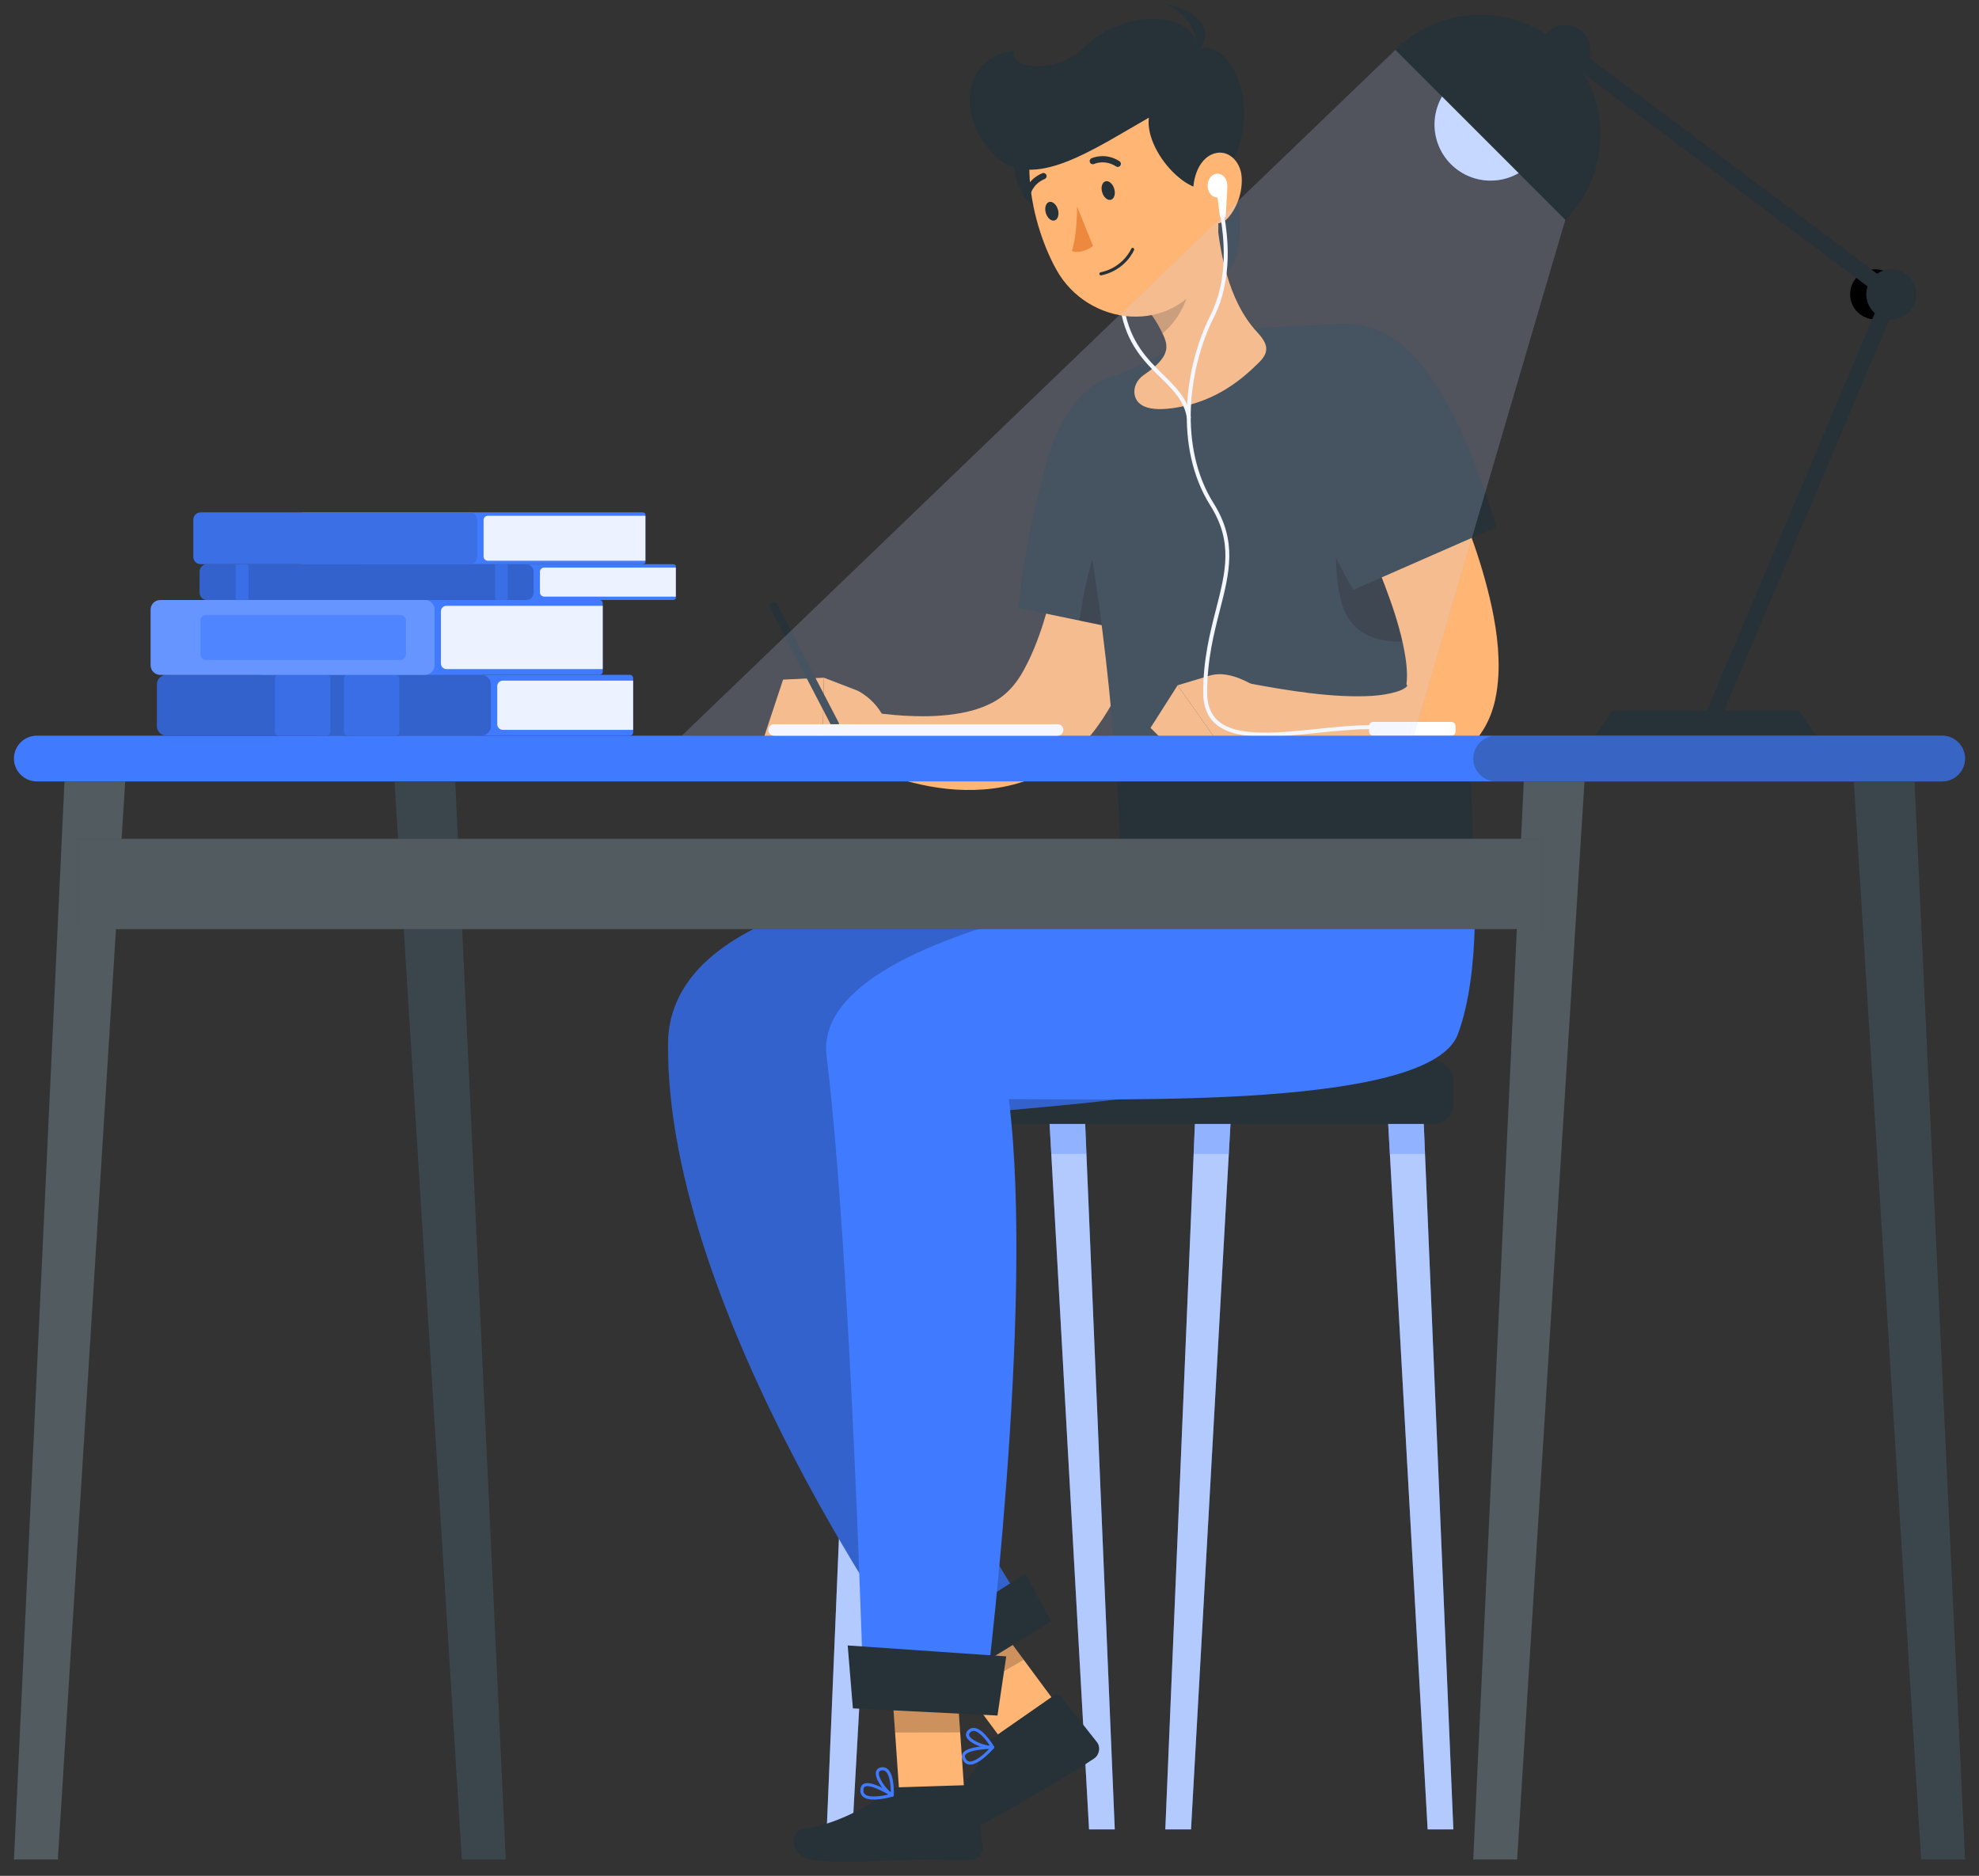 <svg width="288" height="273" xmlns="http://www.w3.org/2000/svg" version="1.1" xml:space="preserve">
 <rect width="100%" height="100%" fill="#333333" stroke="none"/>
 <g>
  <title>Layer 1</title>
     <g id="Character_1_">
   <g id="svg_1">
    <g id="svg_2">
     <path d="m208.577,163.578l-85.339,0c-1.609,0 -2.926,-1.317 -2.926,-2.926l0,-3.365c0,-1.609 1.317,-2.926 2.926,-2.926l85.339,0c1.609,0 2.926,1.317 2.926,2.926l0,3.365c0,1.61 -1.317,2.926 -2.926,2.926z" fill="#263238" id="svg_3"/>
        <g id="svg_4">
      <polygon points="207.762,266.241 211.503,266.241 207.197,163.578 202.021,163.578 " fill="#407BFF" id="svg_5"/>
            <polygon points="207.762,266.241 211.503,266.241 207.197,163.578 202.021,163.578 " opacity="0.6" fill="#FFFFFF" id="svg_6"/>
     </g>
        <g id="svg_7">
      <polygon points="173.327,266.241 169.586,266.241 173.892,163.578 179.068,163.578 " fill="#407BFF" id="svg_8"/>
            <polygon points="173.327,266.241 169.586,266.241 173.892,163.578 179.068,163.578 " opacity="0.6" fill="#FFFFFF" id="svg_9"/>
     </g>
        <g id="svg_10">
      <polygon points="158.488,266.241 162.229,266.241 157.923,163.578 152.747,163.578 " fill="#407BFF" id="svg_11"/>
            <polygon points="158.488,266.241 162.229,266.241 157.923,163.578 152.747,163.578 " opacity="0.6" fill="#FFFFFF" id="svg_12"/>
     </g>
        <g id="svg_13">
      <polygon points="124.053,266.241 120.313,266.241 124.618,163.578 129.794,163.578 " fill="#407BFF" id="svg_14"/>
            <polygon points="124.053,266.241 120.313,266.241 124.618,163.578 129.794,163.578 " opacity="0.6" fill="#FFFFFF" id="svg_15"/>
     </g>
        <g opacity="0.3" id="svg_16">
      <polygon points="207.2,163.575 202.018,163.575 202.26,167.939 207.384,167.939 " fill="#407BFF" id="svg_17"/>
            <polygon points="173.71,167.939 178.825,167.939 179.066,163.575 173.894,163.575 " fill="#407BFF" id="svg_18"/>
            <polygon points="152.749,163.575 152.991,167.939 158.106,167.939 157.922,163.575 " fill="#407BFF" id="svg_19"/>
            <polygon points="124.431,167.939 129.556,167.939 129.798,163.575 124.615,163.575 " fill="#407BFF" id="svg_20"/>
     </g>
    </g>
       <g id="svg_21">
     <g id="svg_22">
      <g id="svg_23">
       <g id="svg_24">
        <g id="svg_25">
         <polygon points="156.085,251.154 147.616,255.651 134.283,237.639 142.752,233.143 " fill="#FFB573" id="svg_26"/>
            <path d="m144.564,252.872l8.835,-6.144c0.322,-0.224 0.719,-0.169 0.957,0.132l5.289,6.693c0.549,0.694 0.345,1.854 -0.404,2.356c-3.113,2.086 -4.516,2.814 -8.586,5.23c-2.504,1.486 -8.507,5.011 -12.195,6.614c-3.606,1.568 -5.168,-2.09 -3.748,-3.098c3.363,-2.387 7.825,-7.068 8.833,-10.356c0.183,-0.594 0.549,-1.099 1.019,-1.427z" fill="#263238" id="svg_27"/>
            <g id="svg_28">
          <polygon points="142.758,233.147 134.285,237.645 140.709,246.316 148.989,241.557 " opacity="0.2" id="svg_29"/>
         </g>
            <g id="svg_30">
          <path d="m163.189,126.469c0,0 -65.742,-2.046 -65.967,25.422c-0.323,39.482 37.146,91.324 37.146,91.324l14.588,-9.748c0,0 -25.677,-37.692 -25.897,-68.512c19.376,-5.47 64.985,-2.04 70.908,-18.097c4.845,-13.136 2.314,-20.389 2.314,-20.389l-33.092,0z" fill="#407BFF" id="svg_31"/>
                <path d="m163.189,126.469c0,0 -65.742,-2.046 -65.967,25.422c-0.323,39.482 37.146,91.324 37.146,91.324l14.588,-9.748c0,0 -25.677,-37.692 -25.897,-68.512c19.376,-5.47 64.985,-2.04 70.908,-18.097c4.845,-13.136 2.314,-20.389 2.314,-20.389l-33.092,0z" opacity="0.2" id="svg_32"/>
         </g>
            <polygon points="152.981,235.976 135.543,246.656 130.074,241.107 149.233,229.044 " fill="#263238" id="svg_33"/>
            <path d="m142.73,256.181c0.726,-0.505 1.426,-1.214 1.9,-1.739c0.059,-0.065 0.074,-0.159 0.038,-0.24c-0.036,-0.081 -0.116,-0.132 -0.204,-0.133c-0.373,0 -3.657,0.026 -4.355,1.071c-0.162,0.242 -0.185,0.524 -0.066,0.816c0.196,0.481 0.506,0.762 0.921,0.835c0.528,0.094 1.156,-0.186 1.766,-0.61zm1.211,-1.654c-1.212,1.259 -2.278,1.935 -2.899,1.826c-0.258,-0.045 -0.449,-0.23 -0.585,-0.564c-0.063,-0.155 -0.056,-0.281 0.023,-0.398c0.376,-0.563 2.145,-0.81 3.461,-0.864z" fill="#407BFF" id="svg_34"/>
            <path d="m144.592,254.476c0.029,-0.02 0.053,-0.047 0.07,-0.078c0.036,-0.068 0.035,-0.149 -0.004,-0.216c-0.059,-0.101 -1.455,-2.486 -2.78,-2.699c-0.357,-0.057 -0.678,0.039 -0.955,0.284c-0.332,0.295 -0.431,0.657 -0.279,1.017c0.415,0.984 2.729,1.81 3.837,1.732c0.04,-0.003 0.078,-0.017 0.111,-0.04zm-3.292,-2.44c0.152,-0.106 0.318,-0.143 0.506,-0.113c0.791,0.126 1.756,1.377 2.254,2.139c-1.085,-0.102 -2.733,-0.806 -3.005,-1.452c-0.052,-0.123 -0.08,-0.292 0.164,-0.51c0.026,-0.024 0.054,-0.045 0.081,-0.064z" fill="#407BFF" id="svg_35"/>
        </g>
           <g id="svg_36">
         <polygon points="140.429,262.194 130.926,261.744 129.37,239.309 138.873,239.758 " fill="#FFB573" id="svg_37"/>
               <path d="m130.708,260.119l10.756,-0.34c0.391,-0.012 0.695,0.25 0.731,0.632l0.791,8.494c0.082,0.881 -0.72,1.743 -1.622,1.756c-3.747,0.054 -5.543,-0.11 -10.273,0.04c-2.91,0.092 -8.635,0.525 -12.624,0.023c-3.902,-0.491 -3.379,-4.435 -1.643,-4.577c4.11,-0.337 9.618,-3.177 12.255,-5.385c0.474,-0.401 1.057,-0.625 1.629,-0.643z" fill="#263238" id="svg_38"/>
               <path d="m127.367,261.894c0.884,-0.028 1.857,-0.241 2.541,-0.423c0.085,-0.022 0.149,-0.093 0.163,-0.18c0.014,-0.088 -0.025,-0.174 -0.099,-0.222c-0.313,-0.203 -3.081,-1.97 -4.236,-1.474c-0.268,0.115 -0.441,0.338 -0.5,0.648c-0.097,0.511 0.009,0.915 0.318,1.202c0.393,0.365 1.072,0.472 1.813,0.449zm1.917,-0.727c-1.702,0.395 -2.965,0.382 -3.426,-0.048c-0.191,-0.178 -0.251,-0.437 -0.184,-0.792c0.031,-0.164 0.106,-0.266 0.237,-0.321c0.622,-0.267 2.24,0.489 3.373,1.161z" fill="#407BFF" id="svg_39"/>
               <path d="m129.858,261.478c0.035,-0.001 0.07,-0.01 0.101,-0.028c0.067,-0.037 0.11,-0.106 0.114,-0.184c0.006,-0.117 0.134,-2.878 -0.862,-3.778c-0.268,-0.243 -0.59,-0.337 -0.956,-0.282c-0.439,0.067 -0.719,0.316 -0.788,0.701c-0.188,1.051 1.303,3.005 2.275,3.543c0.037,0.02 0.076,0.029 0.116,0.028zm-1.431,-3.839c0.185,-0.006 0.345,0.053 0.485,0.181c0.595,0.537 0.723,2.111 0.725,3.021c-0.855,-0.677 -1.853,-2.165 -1.73,-2.855c0.023,-0.131 0.092,-0.289 0.415,-0.338c0.037,-0.005 0.071,-0.008 0.105,-0.009z" fill="#407BFF" id="svg_40"/>
               <g id="svg_41">
          <polygon points="138.876,239.765 129.369,239.315 130.264,252.144 139.738,252.128 " opacity="0.2" id="svg_42"/>
         </g>
               <path d="m186.575,126.469c0,0 -68.787,6.504 -66.282,27.208c3.613,29.863 5.4,94.224 5.4,94.224l17.531,0.689c0,0 7.429,-58.051 3.586,-88.631c17.801,0 61.379,1.281 65.353,-9.445c3.511,-9.475 2.258,-24.046 2.258,-24.046l-27.846,0l0,0.001z" fill="#407BFF" id="svg_43"/>
               <polygon points="145.16,249.671 124.119,248.628 123.363,239.47 146.436,241.064 " fill="#263238" id="svg_44"/>
        </g>
           <g id="svg_45">
         <path d="m171.307,65.81c-0.127,1.684 -0.261,3.138 -0.452,4.684c-0.18,1.524 -0.388,3.04 -0.629,4.554c-0.469,3.03 -1.061,6.047 -1.764,9.072c-1.464,6.047 -3.247,12.089 -6.595,18.22c-0.881,1.536 -1.838,3.061 -3.085,4.586c-1.222,1.503 -2.816,3.09 -4.54,4.228c-3.483,2.356 -7.446,3.477 -11.075,3.735c-3.656,0.278 -7.082,-0.168 -10.285,-0.974c-1.603,-0.404 -3.156,-0.904 -4.663,-1.495c-0.755,-0.29 -1.495,-0.616 -2.23,-0.956c-0.758,-0.344 -1.41,-0.702 -2.25,-1.153l2.631,-6.694l1.911,0.242l2.003,0.204c1.335,0.106 2.658,0.171 3.952,0.175c2.587,0.007 5.073,-0.248 7.214,-0.826c2.147,-0.594 3.87,-1.49 5.09,-2.648c0.634,-0.598 1.091,-1.133 1.657,-1.944c0.553,-0.787 1.068,-1.804 1.58,-2.838c1.01,-2.129 1.876,-4.561 2.595,-7.109c0.756,-2.535 1.372,-5.188 1.919,-7.881c0.565,-2.689 1.019,-5.434 1.453,-8.186l0.59,-4.14c0.173,-1.357 0.371,-2.811 0.501,-4.043l14.472,1.187z" fill="#FFB573" id="svg_46"/>
               <g id="svg_47">
          <path d="m171.369,57.663c-7.033,-6.796 -15.701,-2.784 -19.159,9.942c-3.458,12.726 -3.997,20.873 -3.997,20.873l22.27,4.606c4.048,-12.146 8.088,-28.462 0.886,-35.421z" fill="#263238" id="svg_48"/>
         </g>
               <path d="m164.197,71.563c1.591,-1.437 6.115,4.984 8.872,12.925c-0.778,2.969 -1.673,5.891 -2.581,8.601l-13.396,-2.769c1.072,-7.917 3.535,-15.54 7.105,-18.757z" opacity="0.3" id="svg_49"/>
               <path d="m124.855,100.537l-4.956,-1.909l-0.218,10.611c0,0 8.403,3.634 10.113,-0.54l-0.602,-2.647c-0.517,-2.269 -2.118,-4.306 -4.337,-5.515z" fill="#FFB573" id="svg_50"/>
               <polygon points="113.959,98.907 111.009,107.812 119.681,109.239 119.899,98.628 " fill="#FFB573" id="svg_51"/>
               <path d="m121.522,105.975c-0.208,0 -0.409,-0.113 -0.512,-0.311l-8.934,-17.194c-0.146,-0.282 -0.036,-0.63 0.246,-0.777c0.283,-0.145 0.631,-0.036 0.777,0.246l8.934,17.194c0.146,0.282 0.036,0.63 -0.246,0.777c-0.085,0.044 -0.175,0.065 -0.265,0.065z" fill="#263238" id="svg_52"/>
        </g>
           <path d="m170.543,50.848l10.674,-3.045l13.727,-0.648c4.283,-0.202 8.153,2.487 9.49,6.56c2.618,7.975 5.025,19.529 6.778,29.499c1.967,11.18 2.991,27.982 3.207,43.255l-51.232,0c-1.169,-31.849 -5.223,-50.679 -7.02,-61.099c-0.724,-4.199 1.433,-8.357 5.28,-10.189l9.096,-4.333z" fill="#263238" id="svg_53"/>
           <path d="m211.208,83.216c-1.378,-7.847 -3.158,-16.684 -5.137,-23.977c-9.131,-1.543 -13.556,18.483 -10.845,28.413c2.711,9.93 17.168,3.912 17.168,3.912c-0.348,-3.013 -0.744,-5.823 -1.186,-8.348z" opacity="0.3" id="svg_54"/>
           <path d="m179.401,27.012c2.195,5.399 0.874,15.301 -3.464,12.499c-4.337,-2.801 2.124,-15.796 3.464,-12.499z" fill="#263238" id="svg_55"/>
           <path d="m176.962,30.464l-4.149,6.332l-5.646,8.63c0.387,0.202 1.25,1.556 1.745,2.555c1.031,2.078 1.884,3.633 -2.48,6.609c-0.934,0.637 -1.522,1.752 -1.31,2.862c0.257,1.348 1.603,2.658 6.313,1.826c5.455,-0.963 9.106,-3.846 11.821,-6.561c1.569,-1.569 1.209,-2.751 -0.302,-4.376c-4.283,-4.603 -5.564,-11.951 -5.992,-17.877z" fill="#FFB573" id="svg_56"/>
           <path d="m168.556,43.305l3.464,-6.151c0.071,0.153 0.153,0.33 0.236,0.507c0.271,0.66 0.542,1.485 0.742,2.356c0.636,2.733 -1.485,6.633 -3.818,8.495c-0.094,-0.177 -0.177,-0.354 -0.271,-0.53c-0.436,-0.895 -1.178,-2.074 -1.602,-2.451c-0.047,-0.047 -0.094,-0.083 -0.141,-0.106l1.39,-2.12z" opacity="0.2" id="svg_57"/>
           <path d="m147.787,23.001c-1.286,2.908 3.287,11.151 8.517,7.818c5.229,-3.333 -6.237,-12.974 -8.517,-7.818z" fill="#263238" id="svg_58"/>
           <path d="m173.007,61.052c-0.14,0 -0.263,-0.102 -0.285,-0.243c-0.387,-2.473 -1.983,-4.04 -3.834,-5.855c-2.318,-2.276 -4.947,-4.856 -5.813,-9.903c-0.026,-0.157 0.078,-0.306 0.235,-0.333c0.166,-0.03 0.307,0.079 0.333,0.235c0.834,4.863 3.392,7.374 5.648,9.589c1.843,1.81 3.583,3.518 4,6.178c0.024,0.157 -0.083,0.305 -0.24,0.33c-0.015,0.001 -0.029,0.002 -0.044,0.002z" fill="#FFFFFF" id="svg_59"/>
           <path d="m175.13,20.073c1.956,9.059 3.564,14.269 0.325,20.033c-4.871,8.67 -17.076,7.491 -21.715,-0.846c-4.175,-7.504 -6.672,-21.057 1.099,-26.908c7.657,-5.763 18.335,-1.338 20.291,7.721z" fill="#FFB573" id="svg_60"/>
           <path d="m177.821,26.293c-3.118,4.429 -11.297,-3.706 -10.631,-9.166c-8.121,4.623 -16.94,10.796 -22.294,5.594c-6.176,-6.002 -4.483,-14.599 2.754,-15.368c-1.281,2.498 5.969,3.607 9.873,-0.256c6.549,-6.481 16.896,-5.123 16.704,0.128c4.995,-1.985 10.447,9.334 3.594,19.068z" fill="#263238" id="svg_61"/>
           <path d="m173.272,8.689c1.932,-1.436 0.644,-6.565 -3.833,-8.073c4.257,0.55 8.668,3.725 3.833,8.073z" fill="#263238" id="svg_62"/>
           <path d="m180.707,25.89c0.102,2.253 -0.747,4.352 -1.893,5.712c-1.723,2.045 -4.379,0.414 -4.994,-2.137c-0.554,-2.297 0.164,-5.843 2.419,-6.941c2.223,-1.082 4.352,0.79 4.468,3.366z" fill="#FFB573" id="svg_63"/>
           <path d="m162.133,27.416c0.241,0.735 0.052,1.471 -0.422,1.645c-0.474,0.174 -1.054,-0.28 -1.295,-1.015c-0.241,-0.734 -0.052,-1.471 0.422,-1.645c0.475,-0.174 1.054,0.281 1.295,1.015z" fill="#263238" id="svg_64"/>
           <path d="m153.935,30.425c0.241,0.735 0.052,1.471 -0.422,1.645c-0.474,0.174 -1.054,-0.28 -1.295,-1.015c-0.241,-0.735 -0.052,-1.471 0.422,-1.645c0.474,-0.174 1.054,0.28 1.295,1.015z" fill="#263238" id="svg_65"/>
           <path d="m156.738,30.036c0,0 0.056,4.129 -0.762,6.497c1.47,0.535 3.092,-0.731 3.092,-0.731l-2.33,-5.766z" fill="#ED893E" id="svg_66"/>
           <path d="m161.132,39.834c2.877,-0.995 3.864,-3.345 3.908,-3.454c0.047,-0.116 -0.008,-0.248 -0.124,-0.296c-0.116,-0.048 -0.248,0.008 -0.296,0.124c-0.012,0.027 -1.133,2.704 -4.452,3.424c-0.124,0.026 -0.2,0.147 -0.173,0.27c0.026,0.122 0.147,0.2 0.27,0.173c0.306,-0.065 0.595,-0.147 0.867,-0.241z" fill="#263238" id="svg_67"/>
           <path d="m162.883,24.241c0.066,-0.035 0.123,-0.087 0.167,-0.154c0.135,-0.211 0.075,-0.492 -0.136,-0.627c-2.087,-1.34 -3.997,-0.456 -4.077,-0.418c-0.223,0.081 -0.323,0.378 -0.215,0.604c0.108,0.226 0.378,0.322 0.604,0.215c0.079,-0.036 1.558,-0.691 3.197,0.362c0.144,0.093 0.32,0.094 0.46,0.018z" fill="#263238" id="svg_68"/>
           <path d="m152.309,25.68c0.008,-0.074 -0.001,-0.151 -0.032,-0.225c-0.096,-0.231 -0.362,-0.342 -0.593,-0.245c-2.291,0.951 -2.653,3.025 -2.667,3.112c-0.061,0.229 0.126,0.48 0.374,0.521c0.247,0.04 0.48,-0.127 0.521,-0.374c0.016,-0.086 0.32,-1.674 2.119,-2.421c0.159,-0.066 0.26,-0.21 0.278,-0.368z" fill="#263238" id="svg_69"/>
           <g id="svg_70">
         <path d="m202.669,54.025c0.964,1.618 1.801,3.072 2.629,4.634c0.825,1.538 1.628,3.085 2.413,4.644c1.584,3.111 3.016,6.307 4.384,9.566c1.33,3.275 2.583,6.618 3.625,10.125c1.018,3.52 1.923,7.154 2.268,11.254c0.153,2.057 0.187,4.24 -0.226,6.704c-0.186,1.143 -0.584,2.738 -1.327,4.212c-0.724,1.483 -1.812,2.88 -3.051,3.941c-1.239,1.078 -2.586,1.822 -3.862,2.34c-1.283,0.52 -2.513,0.828 -3.677,1.027c-2.33,0.398 -4.427,0.33 -6.409,0.174c-1.981,-0.164 -3.852,-0.494 -5.66,-0.915c-1.808,-0.412 -3.555,-0.91 -5.259,-1.483c-3.431,-1.142 -6.616,-2.475 -9.86,-4.172l2.536,-6.73c6.216,1.175 12.897,2.268 18.502,1.925c1.375,-0.082 2.66,-0.321 3.623,-0.622c0.971,-0.301 1.513,-0.749 1.472,-0.888c-0.008,-0.08 -0.06,-0.048 -0.085,-0.096c-0.027,-0.052 -0.031,-0.109 0.024,-0.627c0.073,-0.867 0.006,-2.073 -0.195,-3.355c-0.394,-2.59 -1.208,-5.496 -2.233,-8.375c-1.023,-2.894 -2.208,-5.825 -3.526,-8.729c-1.28,-2.922 -2.714,-5.812 -4.144,-8.712c-0.724,-1.446 -1.467,-2.885 -2.228,-4.311l-2.261,-4.187l12.527,-7.344z" fill="#FFB573" id="svg_71"/>
               <g id="svg_72">
          <path d="m197.984,47.313c-9.669,-1.47 -14.414,6.819 -9.867,19.198c4.547,12.378 8.824,19.334 8.824,19.334l20.826,-9.136c-3.732,-12.249 -9.883,-27.891 -19.783,-29.396z" fill="#263238" id="svg_73"/>
         </g>
               <path d="m175.844,98.386l-4.467,1.345l6.329,8.989c0,0 9.386,-3.361 7.464,-7.441l-2.359,-1.343c-2.022,-1.153 -4.578,-2.369 -6.967,-1.55z" fill="#FFB573" id="svg_74"/>
               <polygon points="167.432,105.927 171.899,110.393 177.706,108.72 171.377,99.731 " fill="#FFB573" id="svg_75"/>
        </g>
       </g>
      </g>
     </g>
    </g>
       <g id="svg_76">
     <ellipse cx="177.179" cy="27.012" rx="1.436" ry="1.74" fill="#FFFFFF" id="svg_77"/>
           <polygon points="178.373,31.612 177.539,31.584 177.028,27.573 178.615,27.217 " fill="#FFFFFF" id="svg_78"/>
           <path d="m184.115,107.197c-3.034,0 -5.66,-0.442 -7.278,-1.902c-1.155,-1.042 -1.741,-2.559 -1.741,-4.508c0,-4.816 1,-8.723 1.882,-12.168c1.396,-5.449 2.497,-9.753 -0.846,-15.056c-5.316,-8.434 -3.734,-20.225 -0.014,-27.61c2.851,-5.655 1.882,-11.914 1.518,-14.27c-0.048,-0.308 -0.084,-0.545 -0.101,-0.701c-0.016,-0.159 0.1,-0.3 0.258,-0.316c0.153,-0.009 0.3,0.1 0.316,0.258c0.015,0.15 0.05,0.378 0.096,0.672c0.372,2.406 1.361,8.798 -1.571,14.618c-3.65,7.245 -5.212,18.799 -0.014,27.044c3.475,5.512 2.289,10.143 0.916,15.505c-0.874,3.413 -1.864,7.281 -1.864,12.025c0,1.805 0.507,3.139 1.551,4.08c2.693,2.43 8.655,1.813 14.422,1.218c2.577,-0.267 5.242,-0.542 7.594,-0.542c0.159,0 0.288,0.129 0.288,0.288c0,0.159 -0.129,0.288 -0.288,0.288c-2.322,0 -4.972,0.275 -7.534,0.539c-2.589,0.267 -5.214,0.538 -7.59,0.538z" fill="#FFFFFF" id="svg_79"/>
           <path d="m211.221,105.062l-11.383,0c-0.332,0 -0.6,0.269 -0.6,0.6l0,0.801c0,0.332 0.269,0.6 0.6,0.6l11.383,0c0.332,0 0.6,-0.269 0.6,-0.6l0,-0.801c0.001,-0.331 -0.268,-0.6 -0.6,-0.6z" fill="#FFFFFF" id="svg_80"/>
    </g>
   </g>
  </g>
     <g id="Desk">
   <g id="svg_81">
    <g id="svg_82">
     <g id="svg_83">
      <path d="m282.639,113.724l-277.278,0c-1.832,0 -3.33,-1.499 -3.33,-3.33l0,0c0,-1.831 1.498,-3.33 3.33,-3.33l277.278,0c1.832,0 3.33,1.498 3.33,3.33l0,0c0,1.831 -1.498,3.33 -3.33,3.33z" fill="#407BFF" id="svg_84"/>
         <path d="m282.639,113.724l-64.911,0c-1.831,0 -3.33,-1.499 -3.33,-3.33l0,0c0,-1.831 1.499,-3.33 3.33,-3.33l64.911,0c1.832,0 3.33,1.498 3.33,3.33l0,0c0,1.831 -1.498,3.33 -3.33,3.33z" opacity="0.3" fill="#263238" id="svg_85"/>
     </g>
        <g id="svg_86">
      <g id="svg_87">
       <polygon points="279.582,270.622 285.969,270.622 278.617,113.724 269.78,113.724 " fill="#263238" id="svg_88"/>
          <polygon points="279.582,270.622 285.969,270.622 278.617,113.724 269.78,113.724 " opacity="0.1" fill="#FFFFFF" id="svg_89"/>
      </g>
            <g id="svg_90">
       <polygon points="220.785,270.622 214.398,270.622 221.75,113.724 230.588,113.724 " fill="#263238" id="svg_91"/>
                <polygon points="220.785,270.622 214.398,270.622 221.75,113.724 230.588,113.724 " opacity="0.2" fill="#FFFFFF" id="svg_92"/>
      </g>
            <g id="svg_93">
       <polygon points="67.215,270.622 73.602,270.622 66.25,113.724 57.412,113.724 " fill="#263238" id="svg_94"/>
                <polygon points="67.215,270.622 73.602,270.622 66.25,113.724 57.412,113.724 " opacity="0.1" fill="#FFFFFF" id="svg_95"/>
      </g>
            <g id="svg_96">
       <polygon points="8.418,270.622 2.031,270.622 9.383,113.724 18.22,113.724 " fill="#263238" id="svg_97"/>
                <polygon points="8.418,270.622 2.031,270.622 9.383,113.724 18.22,113.724 " opacity="0.2" fill="#FFFFFF" id="svg_98"/>
      </g>
            <g id="svg_99">
       <rect x="11.245" y="122.07" width="213.253" height="13.149" fill="#263238" id="svg_100"/>
                <rect x="11.245" y="122.07" width="213.253" height="13.149" opacity="0.2" fill="#FFFFFF" id="svg_101"/>
      </g>
     </g>
    </g>
       <g id="svg_102">
     <g id="svg_103">
      <path d="m46.329,98.215c-0.772,0 -1.399,0.626 -1.399,1.399l0,6.051c0,0.772 0.626,1.399 1.399,1.399l45.353,0c0.252,0 0.456,-0.204 0.456,-0.456l0,-7.937c0,-0.252 -0.204,-0.456 -0.456,-0.456l-45.353,0z" fill="#407BFF" id="svg_104"/>
         <path d="m92.138,99.058l-18.967,0c-0.446,0 -0.807,0.362 -0.807,0.807l0,5.547c0,0.446 0.361,0.807 0.807,0.807l18.967,0l0,-7.161z" opacity="0.9" fill="#FFFFFF" id="svg_105"/>
         <g id="svg_106">
       <path d="m70.044,98.215l-45.809,0c-0.772,0 -1.399,0.626 -1.399,1.399l0,6.051c0,0.772 0.626,1.399 1.399,1.399l45.809,0c0.772,0 1.399,-0.626 1.399,-1.399l0,-6.051c0,-0.772 -0.627,-1.399 -1.399,-1.399z" fill="#407BFF" id="svg_107"/>
             <path d="m70.044,98.215l-45.809,0c-0.772,0 -1.399,0.626 -1.399,1.399l0,6.051c0,0.772 0.626,1.399 1.399,1.399l45.809,0c0.772,0 1.399,-0.626 1.399,-1.399l0,-6.051c0,-0.772 -0.627,-1.399 -1.399,-1.399z" opacity="0.2" id="svg_108"/>
             <path d="m47.514,98.215l-6.944,0c-0.315,0 -0.57,0.255 -0.57,0.57l0,7.707c0,0.315 0.255,0.571 0.57,0.571l6.944,0c0.315,0 0.57,-0.256 0.57,-0.571l0,-7.707c0,-0.314 -0.255,-0.57 -0.57,-0.57z" opacity="0.5" fill="#407BFF" id="svg_109"/>
             <path d="m57.552,98.215l-6.944,0c-0.315,0 -0.57,0.255 -0.57,0.57l0,7.707c0,0.315 0.255,0.571 0.57,0.571l6.944,0c0.315,0 0.57,-0.256 0.57,-0.571l0,-7.707c0,-0.314 -0.255,-0.57 -0.57,-0.57z" opacity="0.5" fill="#407BFF" id="svg_110"/>
      </g>
     </g>
           <g id="svg_111">
      <path d="m38.128,87.324c-0.773,0 -1.399,0.626 -1.399,1.399l0,8.094c0,0.773 0.626,1.399 1.399,1.399l49.129,0c0.252,0 0.456,-0.204 0.456,-0.456l0,-9.98c0,-0.252 -0.204,-0.456 -0.456,-0.456l-49.129,0z" fill="#407BFF" id="svg_112"/>
               <path d="m87.712,88.167l-22.742,0c-0.446,0 -0.807,0.361 -0.807,0.807l0,7.591c0,0.446 0.362,0.807 0.807,0.807l22.743,0l0,-9.205l-0.001,0z" opacity="0.9" fill="#FFFFFF" id="svg_113"/>
               <g id="svg_114">
       <path d="m61.843,87.324l-38.524,0c-0.773,0 -1.399,0.626 -1.399,1.399l0,8.094c0,0.772 0.626,1.399 1.399,1.399l38.524,0c0.772,0 1.399,-0.626 1.399,-1.399l0,-8.094c0,-0.773 -0.627,-1.399 -1.399,-1.399z" fill="#407BFF" id="svg_115"/>
                   <path d="m61.843,87.324l-38.524,0c-0.773,0 -1.399,0.626 -1.399,1.399l0,8.094c0,0.772 0.626,1.399 1.399,1.399l38.524,0c0.772,0 1.399,-0.626 1.399,-1.399l0,-8.094c0,-0.773 -0.627,-1.399 -1.399,-1.399z" opacity="0.2" fill="#FFFFFF" id="svg_116"/>
                   <path d="m58.231,89.484l-28.206,0c-0.471,0 -0.852,0.382 -0.852,0.852l0,4.866c0,0.471 0.382,0.852 0.852,0.852l28.206,0c0.471,0 0.852,-0.382 0.852,-0.852l0,-4.866c0,-0.47 -0.382,-0.852 -0.852,-0.852z" opacity="0.6" fill="#407BFF" id="svg_117"/>
      </g>
     </g>
           <g id="svg_118">
      <path d="m52.542,82.106c-0.772,0 -1.399,0.369 -1.399,0.825l0,3.568c0,0.456 0.626,0.825 1.399,0.825l45.353,0c0.252,0 0.456,-0.12 0.456,-0.269l0,-4.68c0,-0.148 -0.204,-0.269 -0.456,-0.269l-45.353,0z" fill="#407BFF" id="svg_119"/>
               <path d="m98.351,82.604l-19.154,0c-0.342,0 -0.62,0.277 -0.62,0.62l0,2.983c0,0.342 0.278,0.62 0.62,0.62l19.154,0l0,-4.223z" opacity="0.9" fill="#FFFFFF" id="svg_120"/>
               <g id="svg_121">
       <path d="m76.581,82.106l-46.458,0c-0.593,0 -1.074,0.481 -1.074,1.074l0,3.069c0,0.593 0.481,1.074 1.074,1.074l46.458,0c0.593,0 1.074,-0.481 1.074,-1.074l0,-3.069c0.001,-0.593 -0.48,-1.074 -1.074,-1.074z" fill="#407BFF" id="svg_122"/>
                   <path d="m76.581,82.106l-46.458,0c-0.593,0 -1.074,0.481 -1.074,1.074l0,3.069c0,0.593 0.481,1.074 1.074,1.074l46.458,0c0.593,0 1.074,-0.481 1.074,-1.074l0,-3.069c0.001,-0.593 -0.48,-1.074 -1.074,-1.074z" opacity="0.2" id="svg_123"/>
                   <path d="m35.962,82.106l-1.451,0c-0.116,0 -0.211,0.094 -0.211,0.211l0,4.796c0,0.116 0.094,0.211 0.211,0.211l1.451,0c0.116,0 0.211,-0.094 0.211,-0.211l0,-4.796c0,-0.116 -0.095,-0.211 -0.211,-0.211z" opacity="0.5" fill="#407BFF" id="svg_124"/>
                   <path d="m73.684,82.106l-1.424,0c-0.115,0 -0.209,0.094 -0.209,0.209l0,4.799c0,0.115 0.094,0.209 0.209,0.209l1.424,0c0.116,0 0.209,-0.094 0.209,-0.209l0,-4.799c0,-0.115 -0.093,-0.209 -0.209,-0.209z" opacity="0.5" fill="#407BFF" id="svg_125"/>
      </g>
     </g>
           <g id="svg_126">
      <path d="m44.341,74.567c-0.773,0 -1.399,0.369 -1.399,0.825l0,5.89c0,0.456 0.626,0.825 1.399,0.825l49.129,0c0.252,0 0.456,-0.12 0.456,-0.269l0,-7.002c0,-0.148 -0.204,-0.269 -0.456,-0.269l-49.129,0z" fill="#407BFF" id="svg_127"/>
               <path d="m93.925,75.064l-22.93,0c-0.342,0 -0.62,0.277 -0.62,0.62l0,5.306c0,0.342 0.278,0.62 0.62,0.62l22.93,0l0,-6.546z" opacity="0.9" fill="#FFFFFF" id="svg_128"/>
               <g id="svg_129">
       <path d="m68.381,74.567l-39.174,0c-0.593,0 -1.074,0.481 -1.074,1.074l0,5.391c0,0.593 0.481,1.074 1.074,1.074l39.174,0c0.593,0 1.074,-0.481 1.074,-1.074l0,-5.391c0,-0.593 -0.481,-1.074 -1.074,-1.074z" fill="#407BFF" id="svg_130"/>
                   <path d="m68.381,74.567l-39.174,0c-0.593,0 -1.074,0.481 -1.074,1.074l0,5.391c0,0.593 0.481,1.074 1.074,1.074l39.174,0c0.593,0 1.074,-0.481 1.074,-1.074l0,-5.391c0,-0.593 -0.481,-1.074 -1.074,-1.074z" opacity="0.1" id="svg_131"/>
      </g>
     </g>
    </g>
       <path d="m153.919,105.398l-41.274,0c-0.458,0 -0.833,0.375 -0.833,0.832l0,0c0,0.458 0.375,0.833 0.833,0.833l41.274,0c0.458,0 0.832,-0.375 0.832,-0.833l0,0c0.001,-0.457 -0.374,-0.832 -0.832,-0.832z" fill="#FFFFFF" id="svg_132"/>
       <g id="svg_133">
     <polygon points="234.66,103.419 261.779,103.419 264.23,106.966 232.21,106.966 " fill="#263238" id="svg_134"/>
           <path d="m276.539,42.833c0,2.015 -1.633,3.648 -3.648,3.648c-2.015,0 -3.648,-1.633 -3.648,-3.648c0,-2.015 1.633,-3.648 3.648,-3.648c2.015,0 3.648,1.633 3.648,3.648z" id="svg_135"/>
           <path d="m249.116,105.819c-0.149,0 -0.301,-0.029 -0.447,-0.092c-0.587,-0.247 -0.861,-0.924 -0.613,-1.51l26.128,-61.833c0.247,-0.587 0.921,-0.864 1.51,-0.613c0.587,0.247 0.861,0.924 0.613,1.51l-26.128,61.833c-0.187,0.441 -0.613,0.705 -1.063,0.705z" fill="#263238" id="svg_136"/>
           <path d="m275.243,43.985c-0.24,0 -0.483,-0.074 -0.69,-0.229l-47.455,-35.571c-0.51,-0.383 -0.613,-1.105 -0.23,-1.614c0.38,-0.509 1.103,-0.613 1.613,-0.231l47.455,35.572c0.51,0.382 0.613,1.104 0.23,1.613c-0.225,0.301 -0.572,0.46 -0.923,0.46z" fill="#263238" id="svg_137"/>
           <path d="m278.893,42.833c0,2.015 -1.634,3.648 -3.648,3.648s-3.648,-1.633 -3.648,-3.648c0,-2.015 1.633,-3.648 3.648,-3.648s3.648,1.633 3.648,3.648z" fill="#263238" id="svg_138"/>
           <g id="svg_139">
      <circle cx="227.79" cy="7.261" r="3.64" fill="#263238" id="svg_140"/>
               <g id="svg_141">
       <path d="m222.688,23.896c-3.185,3.185 -8.348,3.185 -11.533,0c-3.185,-3.185 -3.185,-8.349 0,-11.533c3.185,-3.185 8.349,-3.185 11.533,0c3.185,3.184 3.185,8.348 0,11.533z" fill="#407BFF" id="svg_142"/>
                   <path d="m222.688,23.896c-3.185,3.185 -8.348,3.185 -11.533,0c-3.185,-3.185 -3.185,-8.349 0,-11.533c3.185,-3.185 8.349,-3.185 11.533,0c3.185,3.184 3.185,8.348 0,11.533z" opacity="0.7" fill="#FFFFFF" id="svg_143"/>
      </g>
               <path d="m227.79,7.261c-6.828,-6.828 -17.897,-6.827 -24.724,0l24.724,24.724c6.827,-6.827 6.827,-17.896 0,-24.724z" fill="#263238" id="svg_144"/>
     </g>
    </g>
       <g opacity="0.2" id="svg_145">
     <polygon points="203.065,7.262 99.236,107.064 205.748,107.064 227.79,31.986 " fill="#407BFF" id="svg_146"/>
           <polygon points="203.065,7.262 99.236,107.064 205.748,107.064 227.79,31.986 " opacity="0.7" fill="#FFFFFF" id="svg_147"/>
    </g>
   </g>
  </g>
 </g>

</svg>